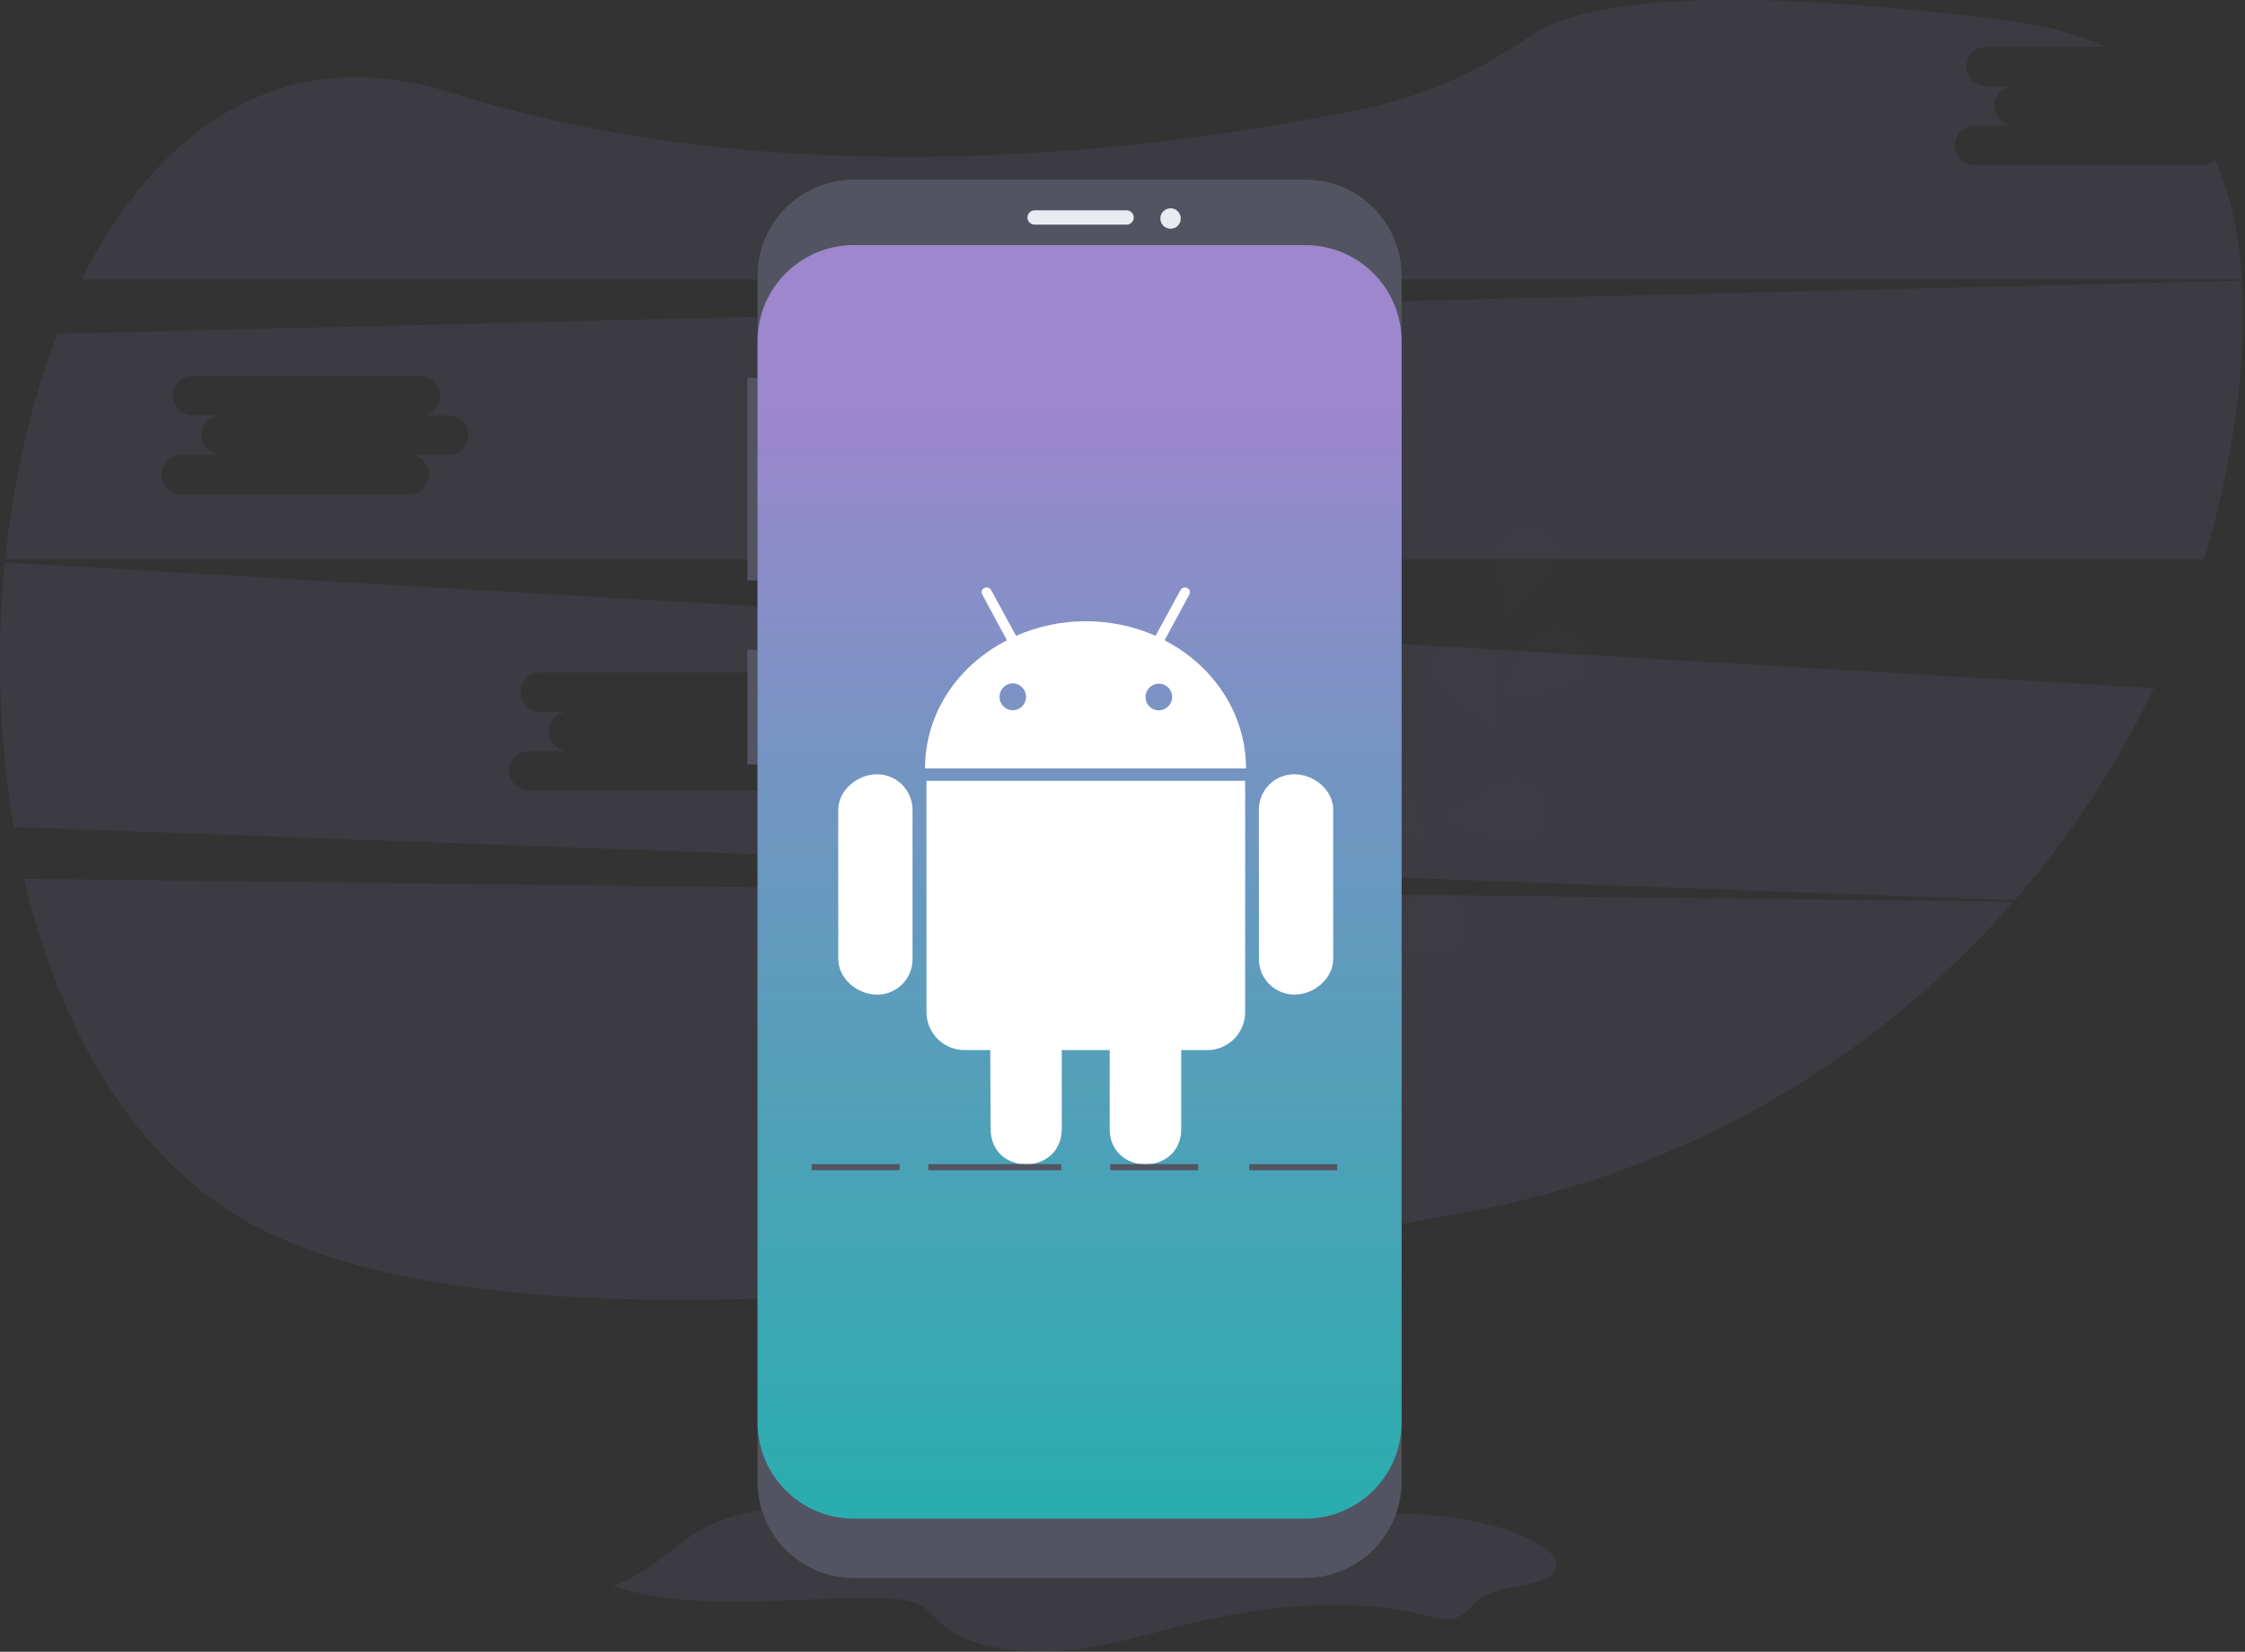 <svg width="1098" height="808" viewBox="0 0 1098 808" fill="none" xmlns="http://www.w3.org/2000/svg">
<rect x="0" y="0" width="1098" height="808" fill="#333333" stroke="none"/>
<g clip-path="url(#clip0)">
<path opacity="0.1" d="M11.85 429.95C29.21 504.15 65.96 568.29 124.04 599.38C244.74 663.99 516.95 630.67 720.11 592.38C822.767 573.098 915.948 519.829 984.65 441.15L11.85 429.95Z" fill="#9D87CD"/>
<path opacity="0.1" d="M1077.2 80.71H965.73C963.175 80.71 960.724 79.695 958.917 77.888C957.11 76.081 956.095 73.63 956.095 71.075C956.095 68.52 957.11 66.069 958.917 64.262C960.724 62.455 963.175 61.44 965.73 61.44H985C982.445 61.44 979.994 60.425 978.187 58.618C976.38 56.811 975.365 54.36 975.365 51.805C975.365 49.25 976.38 46.799 978.187 44.992C979.994 43.185 982.445 42.17 985 42.17H971.24C968.685 42.17 966.234 41.155 964.427 39.348C962.62 37.541 961.605 35.09 961.605 32.535C961.605 29.98 962.62 27.529 964.427 25.722C966.234 23.915 968.685 22.9 971.24 22.9H1029.42C1016.51 16.9 1001.42 12.63 984.04 10.39C825.4 -9.99 768.76 3.49 748.78 17.39C724.13 34.49 696.63 47.07 667.24 53.13C569.36 73.32 386.31 97.62 220.4 45.35C137.94 19.35 76.65 63.27 39.92 136.63H1096.55C1095.17 115.31 1091.04 95.63 1083.46 78.39C1081.72 79.889 1079.5 80.712 1077.2 80.71Z" fill="#9D87CD"/>
<path opacity="0.1" d="M2.39 275.1C-1.892 318.251 -0.439 361.78 6.71 404.55L985.39 440.34C1012.63 409.001 1035.51 374.117 1053.39 336.64L2.39 275.1ZM389.47 367.45H370.2C372.755 367.45 375.206 368.465 377.013 370.272C378.82 372.079 379.835 374.53 379.835 377.085C379.835 379.64 378.82 382.091 377.013 383.898C375.206 385.705 372.755 386.72 370.2 386.72H258.73C256.175 386.72 253.724 385.705 251.917 383.898C250.11 382.091 249.095 379.64 249.095 377.085C249.095 374.53 250.11 372.079 251.917 370.272C253.724 368.465 256.175 367.45 258.73 367.45H278C275.445 367.45 272.994 366.435 271.187 364.628C269.38 362.821 268.365 360.37 268.365 357.815C268.365 355.26 269.38 352.809 271.187 351.002C272.994 349.195 275.445 348.18 278 348.18H264.24C261.685 348.18 259.234 347.165 257.427 345.358C255.62 343.551 254.605 341.1 254.605 338.545C254.605 335.99 255.62 333.539 257.427 331.732C259.234 329.925 261.685 328.91 264.24 328.91H375.71C378.265 328.91 380.716 329.925 382.523 331.732C384.33 333.539 385.345 335.99 385.345 338.545C385.345 341.1 384.33 343.551 382.523 345.358C380.716 347.165 378.265 348.18 375.71 348.18H389.47C392.025 348.18 394.476 349.195 396.283 351.002C398.09 352.809 399.105 355.26 399.105 357.815C399.105 360.37 398.09 362.821 396.283 364.628C394.476 366.435 392.025 367.45 389.47 367.45V367.45Z" fill="#9D87CD"/>
<path opacity="0.1" d="M1096.6 137.29L28.11 163.29C15.12 196.69 6.55 234.46 2.55 273.62H1077.88C1084.9 250.622 1090.09 227.106 1093.41 203.29C1096.61 180.27 1097.89 158.02 1096.6 137.29ZM219.47 222.45H200.2C202.755 222.45 205.206 223.465 207.013 225.272C208.82 227.079 209.835 229.53 209.835 232.085C209.835 234.64 208.82 237.091 207.013 238.898C205.206 240.705 202.755 241.72 200.2 241.72H88.73C86.175 241.72 83.724 240.705 81.917 238.898C80.11 237.091 79.095 234.64 79.095 232.085C79.095 229.53 80.11 227.079 81.917 225.272C83.724 223.465 86.175 222.45 88.73 222.45H108C105.445 222.45 102.994 221.435 101.187 219.628C99.38 217.821 98.365 215.37 98.365 212.815C98.365 210.26 99.38 207.809 101.187 206.002C102.994 204.195 105.445 203.18 108 203.18H94.24C91.685 203.18 89.234 202.165 87.427 200.358C85.62 198.551 84.605 196.1 84.605 193.545C84.605 190.99 85.62 188.539 87.427 186.732C89.234 184.925 91.685 183.91 94.24 183.91H205.71C208.265 183.91 210.716 184.925 212.523 186.732C214.33 188.539 215.345 190.99 215.345 193.545C215.345 196.1 214.33 198.551 212.523 200.358C210.716 202.165 208.265 203.18 205.71 203.18H219.47C222.025 203.18 224.476 204.195 226.283 206.002C228.09 207.809 229.105 210.26 229.105 212.815C229.105 215.37 228.09 217.821 226.283 219.628C224.476 221.435 222.025 222.45 219.47 222.45V222.45Z" fill="#9D87CD"/>
<g opacity="0.1">
<path opacity="0.1" d="M677.55 623.28C677.55 623.28 705.75 553.78 758.41 528C780.576 517.341 798.686 499.778 810.02 477.95C815.314 467.535 819.642 456.656 822.95 445.45" stroke="#535461" stroke-width="2" stroke-miterlimit="10"/>
<path opacity="0.1" d="M856.04 429C850.55 435.9 822.14 446 822.14 446C822.14 446 825.56 416 831.05 409.15C833.776 406.121 837.554 404.245 841.615 403.907C845.676 403.568 849.713 404.792 852.903 407.328C856.092 409.865 858.194 413.522 858.779 417.555C859.364 421.588 858.388 425.692 856.05 429.03L856.04 429Z" fill="#9D87CD"/>
<path opacity="0.1" d="M846.29 483.66C837.93 486.47 808.61 479.48 808.61 479.48C808.61 479.48 827.76 456.2 836.12 453.39C840.048 452.348 844.226 452.84 847.804 454.766C851.383 456.692 854.095 459.907 855.389 463.759C856.684 467.612 856.463 471.812 854.773 475.508C853.083 479.204 850.05 482.119 846.29 483.66V483.66Z" fill="#9D87CD"/>
<path opacity="0.1" d="M793.43 548.26C784.8 546.47 763.01 525.63 763.01 525.63C763.01 525.63 791.29 515.2 799.93 516.99C803.84 518.08 807.189 520.614 809.3 524.081C811.411 527.547 812.126 531.686 811.299 535.66C810.473 539.633 808.168 543.145 804.85 545.482C801.532 547.82 797.45 548.809 793.43 548.25V548.26Z" fill="#9D87CD"/>
<path opacity="0.1" d="M742.43 588.14C733.62 587.83 708.62 570.98 708.62 570.98C708.62 570.98 734.74 555.95 743.55 556.23C745.739 556.162 747.92 556.543 749.955 557.352C751.991 558.16 753.839 559.378 755.385 560.93C756.931 562.482 758.142 564.335 758.943 566.374C759.743 568.413 760.117 570.594 760.04 572.783C759.963 574.973 759.437 577.123 758.496 579.1C757.554 581.078 756.216 582.841 754.566 584.281C752.915 585.721 750.986 586.806 748.898 587.47C746.811 588.134 744.609 588.362 742.43 588.14V588.14Z" fill="#9D87CD"/>
<path opacity="0.1" d="M781.31 459.95C782.44 468.7 801.53 492.02 801.53 492.02C801.53 492.02 814.1 464.62 812.98 455.87C812.199 451.883 809.931 448.343 806.635 445.967C803.339 443.591 799.263 442.558 795.234 443.077C791.205 443.596 787.524 445.629 784.938 448.762C782.352 451.896 781.055 455.895 781.31 459.95Z" fill="#9D87CD"/>
<path opacity="0.1" d="M722.25 507.34C725.94 515.34 751.14 531.89 751.14 531.89C751.14 531.89 754.94 501.98 751.25 493.98C750.464 491.938 749.267 490.079 747.734 488.519C746.201 486.958 744.364 485.728 742.337 484.905C740.31 484.082 738.135 483.683 735.948 483.734C733.76 483.785 731.607 484.284 729.62 485.2C727.633 486.116 725.855 487.429 724.396 489.06C722.937 490.69 721.828 492.602 721.137 494.678C720.446 496.754 720.189 498.95 720.38 501.13C720.572 503.309 721.208 505.426 722.25 507.35V507.34Z" fill="#9D87CD"/>
<path opacity="0.1" d="M671.17 561.28C673.45 569.8 695.5 590.36 695.5 590.36C695.5 590.36 704.3 561.53 702.01 553.01C700.701 549.167 697.98 545.965 694.398 544.054C690.816 542.143 686.642 541.664 682.721 542.716C678.799 543.767 675.424 546.27 673.28 549.717C671.135 553.164 670.381 557.298 671.17 561.28Z" fill="#9D87CD"/>
<path opacity="0.25" d="M856.04 429C850.55 435.9 822.14 446 822.14 446C822.14 446 825.56 416 831.05 409.15C833.776 406.121 837.554 404.245 841.615 403.907C845.676 403.568 849.713 404.792 852.903 407.328C856.092 409.865 858.194 413.522 858.779 417.555C859.364 421.588 858.388 425.692 856.05 429.03L856.04 429Z" fill="black"/>
<path opacity="0.25" d="M846.29 483.66C837.93 486.47 808.61 479.48 808.61 479.48C808.61 479.48 827.76 456.2 836.12 453.39C840.048 452.348 844.226 452.84 847.804 454.766C851.383 456.692 854.095 459.907 855.389 463.759C856.684 467.612 856.463 471.812 854.773 475.508C853.083 479.204 850.05 482.119 846.29 483.66V483.66Z" fill="black"/>
<path opacity="0.25" d="M793.43 548.26C784.8 546.47 763.01 525.63 763.01 525.63C763.01 525.63 791.29 515.2 799.93 516.99C803.84 518.08 807.189 520.614 809.3 524.081C811.411 527.547 812.126 531.686 811.299 535.66C810.473 539.633 808.168 543.145 804.85 545.482C801.532 547.82 797.45 548.809 793.43 548.25V548.26Z" fill="black"/>
<path opacity="0.25" d="M742.43 588.14C733.62 587.83 708.62 570.98 708.62 570.98C708.62 570.98 734.74 555.95 743.55 556.23C745.739 556.162 747.92 556.543 749.955 557.352C751.991 558.16 753.839 559.378 755.385 560.93C756.931 562.482 758.142 564.335 758.943 566.374C759.743 568.413 760.117 570.594 760.04 572.783C759.963 574.973 759.437 577.123 758.496 579.1C757.554 581.078 756.216 582.841 754.566 584.281C752.915 585.721 750.986 586.806 748.898 587.47C746.811 588.134 744.609 588.362 742.43 588.14V588.14Z" fill="black"/>
<path opacity="0.25" d="M781.31 459.95C782.44 468.7 801.53 492.02 801.53 492.02C801.53 492.02 814.1 464.62 812.98 455.87C812.199 451.883 809.931 448.343 806.635 445.967C803.339 443.591 799.263 442.558 795.234 443.077C791.205 443.596 787.524 445.629 784.938 448.762C782.352 451.896 781.055 455.895 781.31 459.95Z" fill="black"/>
<path opacity="0.25" d="M722.25 507.34C725.94 515.34 751.14 531.89 751.14 531.89C751.14 531.89 754.94 501.98 751.25 493.98C750.464 491.938 749.267 490.079 747.734 488.519C746.201 486.958 744.364 485.728 742.337 484.905C740.31 484.082 738.135 483.683 735.948 483.734C733.76 483.785 731.607 484.284 729.62 485.2C727.633 486.116 725.855 487.429 724.396 489.06C722.937 490.69 721.828 492.602 721.137 494.678C720.446 496.754 720.189 498.95 720.38 501.13C720.572 503.309 721.208 505.426 722.25 507.35V507.34Z" fill="black"/>
<path opacity="0.25" d="M671.17 561.28C673.45 569.8 695.5 590.36 695.5 590.36C695.5 590.36 704.3 561.53 702.01 553.01C700.701 549.167 697.98 545.965 694.398 544.054C690.816 542.143 686.642 541.664 682.721 542.716C678.799 543.767 675.424 546.27 673.28 549.717C671.135 553.164 670.381 557.298 671.17 561.28Z" fill="black"/>
</g>
<g opacity="0.1">
<path opacity="0.1" d="M657.55 521.66C657.55 521.66 661.11 446.74 702.24 404.95C719.586 387.526 730.815 364.947 734.24 340.6C735.782 329.028 736.261 317.339 735.67 305.68" stroke="#535461" stroke-width="2" stroke-miterlimit="10"/>
<path opacity="0.1" d="M761.55 279.19C758.66 287.52 735.2 306.45 735.2 306.45C735.2 306.45 728.5 277.06 731.39 268.73C731.963 266.611 732.966 264.633 734.337 262.918C735.707 261.204 737.415 259.789 739.356 258.763C741.296 257.737 743.427 257.121 745.616 256.954C747.804 256.787 750.004 257.072 752.078 257.791C754.152 258.51 756.055 259.648 757.67 261.135C759.285 262.621 760.577 264.424 761.466 266.431C762.354 268.438 762.82 270.607 762.835 272.802C762.849 274.997 762.412 277.171 761.55 279.19V279.19Z" fill="#9D87CD"/>
<path opacity="0.1" d="M770.43 333.95C763.43 339.37 733.49 342.51 733.49 342.51C733.49 342.51 743.84 314.19 750.79 308.77C752.425 307.316 754.341 306.213 756.419 305.529C758.497 304.845 760.693 304.594 762.872 304.793C765.051 304.991 767.166 305.634 769.087 306.682C771.007 307.731 772.692 309.161 774.038 310.887C775.383 312.612 776.361 314.594 776.91 316.712C777.459 318.83 777.567 321.038 777.229 323.2C776.891 325.361 776.113 327.431 774.944 329.28C773.774 331.129 772.238 332.718 770.43 333.95V333.95Z" fill="#9D87CD"/>
<path opacity="0.1" d="M741.98 412.47C733.24 413.64 705.78 401.21 705.78 401.21C705.78 401.21 729.01 381.99 737.78 380.82C739.926 380.389 742.137 380.404 744.277 380.862C746.417 381.32 748.44 382.212 750.222 383.483C752.003 384.755 753.505 386.378 754.634 388.253C755.763 390.127 756.495 392.214 756.786 394.383C757.077 396.552 756.919 398.758 756.323 400.863C755.727 402.969 754.706 404.93 753.322 406.626C751.938 408.321 750.221 409.714 748.277 410.72C746.333 411.725 744.203 412.321 742.02 412.47H741.98Z" fill="#9D87CD"/>
<path opacity="0.1" d="M707.09 467C698.67 469.63 669.5 462 669.5 462C669.5 462 689.14 439.13 697.56 436.5C701.511 435.536 705.681 436.113 709.223 438.113C712.764 440.113 715.41 443.387 716.624 447.269C717.838 451.151 717.528 455.349 715.757 459.011C713.986 462.672 710.887 465.522 707.09 466.98V467Z" fill="#9D87CD"/>
<path opacity="0.1" d="M701.26 333.17C705.26 341.05 730.98 356.72 730.98 356.72C730.98 356.72 733.75 326.72 729.79 318.82C727.735 315.309 724.421 312.713 720.52 311.559C716.619 310.405 712.425 310.78 708.791 312.608C705.157 314.435 702.356 317.579 700.957 321.399C699.558 325.218 699.666 329.427 701.26 333.17V333.17Z" fill="#9D87CD"/>
<path opacity="0.1" d="M661.26 397.47C667.4 403.8 696.66 411.05 696.66 411.05C696.66 411.05 690.33 381.58 684.19 375.25C681.179 372.512 677.239 371.024 673.17 371.089C669.101 371.154 665.209 372.766 662.288 375.599C659.366 378.432 657.633 382.271 657.442 386.336C657.251 390.401 658.617 394.386 661.26 397.48V397.47Z" fill="#9D87CD"/>
<path opacity="0.1" d="M630.96 465.29C635.96 472.57 663.56 484.66 663.56 484.66C663.56 484.66 662.3 454.54 657.32 447.26C654.801 444.105 651.182 442.019 647.19 441.421C643.197 440.822 639.126 441.755 635.792 444.032C632.458 446.309 630.109 449.763 629.214 453.7C628.32 457.637 628.947 461.766 630.97 465.26L630.96 465.29Z" fill="#9D87CD"/>
</g>
<path opacity="0.1" d="M299.74 775.76C339.06 788.98 387.03 780.94 431.64 781.87C437.75 782 444.21 782.38 449.11 784.66C454.01 786.94 456.42 790.66 459.78 793.81C472.28 805.6 497.89 809.39 520.28 807.39C542.67 805.39 563.2 798.77 584.28 793.73C620.8 785.01 662.55 781.05 698.57 790.55C701.88 791.42 705.36 792.42 708.9 792.08C716.8 791.3 719.15 784.98 724.67 781.37C734.67 774.85 756.3 776.62 760.67 768.03C763.24 763.03 757.33 757.83 750.9 754.39C726.28 741.23 691.06 739.06 658.84 741.09C626.62 743.12 594.94 748.72 562.55 748.74C522.2 748.74 483.21 740.15 443.25 736.63C415.57 734.19 385.36 734.49 359.41 741.63C331.36 749.45 325.16 766.89 299.74 775.76Z" fill="#9D87CD"/>
<path d="M372.51 184.9H365.51V283.9H372.51V184.9Z" fill="#535461"/>
<path d="M372.51 317.9H365.51V373.9H372.51V317.9Z" fill="#535461"/>
<path d="M638.41 87.9H417.61C391.597 87.9 370.51 108.987 370.51 135V724.8C370.51 750.813 391.597 771.9 417.61 771.9H638.41C664.423 771.9 685.51 750.813 685.51 724.8V135C685.51 108.987 664.423 87.9 638.41 87.9Z" fill="#535461"/>
<path d="M638.41 119.9H417.61C391.597 119.9 370.51 140.987 370.51 167V695.8C370.51 721.813 391.597 742.9 417.61 742.9H638.41C664.423 742.9 685.51 721.813 685.51 695.8V167C685.51 140.987 664.423 119.9 638.41 119.9Z" fill="url(#paint0_linear)"/>
<path d="M551.01 102.9H506.01C504.077 102.9 502.51 104.467 502.51 106.4C502.51 108.333 504.077 109.9 506.01 109.9H551.01C552.943 109.9 554.51 108.333 554.51 106.4C554.51 104.467 552.943 102.9 551.01 102.9Z" fill="#EAEAF3"/>
<path d="M572.51 111.9C575.271 111.9 577.51 109.661 577.51 106.9C577.51 104.139 575.271 101.9 572.51 101.9C569.749 101.9 567.51 104.139 567.51 106.9C567.51 109.661 569.749 111.9 572.51 111.9Z" fill="#EAEAF3"/>
<path d="M446.31 396.1V469.1C446.335 471.389 445.905 473.66 445.045 475.781C444.184 477.902 442.911 479.831 441.298 481.456C439.686 483.081 437.766 484.369 435.652 485.245C433.537 486.121 431.269 486.568 428.98 486.56C419.34 486.56 409.98 478.75 409.98 469.1V396.1C409.98 386.58 419.31 378.77 428.98 378.77C433.571 378.788 437.968 380.62 441.214 383.866C444.46 387.112 446.292 391.509 446.31 396.1V396.1ZM453.12 495.04C453.115 497.491 453.594 499.918 454.529 502.183C455.464 504.448 456.838 506.506 458.571 508.239C460.304 509.972 462.362 511.346 464.627 512.281C466.892 513.217 469.319 513.695 471.77 513.69H484.31L484.5 552.2C484.5 575.45 519.29 575.27 519.29 552.2V513.7H542.73V552.21C542.73 575.34 577.73 575.4 577.73 552.21V513.7H590.46C592.901 513.692 595.317 513.204 597.57 512.262C599.822 511.321 601.867 509.945 603.588 508.213C605.308 506.481 606.671 504.427 607.598 502.169C608.525 499.91 608.998 497.491 608.99 495.05V381.95H453.12V495.04ZM609.41 375.87H452.41C452.41 348.87 468.54 325.45 492.49 313.23L480.49 290.98C478.73 287.89 483.2 285.98 484.71 288.59L496.94 311.03C507.701 306.322 519.319 303.892 531.065 303.892C542.811 303.892 554.429 306.322 565.19 311.03L577.35 288.66C578.93 285.95 583.35 287.97 581.57 291.05L569.57 313.23C593.28 325.45 609.41 348.9 609.41 375.87ZM501.83 340.87C501.83 339.114 501.133 337.43 499.891 336.189C498.65 334.947 496.966 334.25 495.21 334.25C493.5 334.316 491.882 335.043 490.696 336.276C489.51 337.509 488.847 339.154 488.847 340.865C488.847 342.576 489.51 344.221 490.696 345.454C491.882 346.687 493.5 347.414 495.21 347.48C496.961 347.48 498.64 346.787 499.88 345.552C501.121 344.317 501.822 342.641 501.83 340.89V340.87ZM573.3 340.87C573.28 339.581 572.879 338.327 572.146 337.266C571.414 336.205 570.383 335.386 569.185 334.91C567.987 334.435 566.675 334.325 565.414 334.595C564.154 334.866 563.002 335.503 562.104 336.428C561.206 337.353 560.602 338.523 560.368 339.79C560.135 341.058 560.283 342.367 560.793 343.551C561.303 344.734 562.153 345.74 563.234 346.442C564.316 347.143 565.581 347.508 566.87 347.49C568.592 347.451 570.231 346.737 571.433 345.503C572.635 344.269 573.306 342.613 573.3 340.89V340.87ZM633.04 378.75C630.762 378.743 628.506 379.187 626.4 380.056C624.295 380.924 622.382 382.201 620.771 383.811C619.161 385.422 617.884 387.335 617.016 389.44C616.147 391.546 615.703 393.802 615.71 396.08V469.08C615.701 471.365 616.142 473.629 617.008 475.743C617.874 477.857 619.148 479.779 620.757 481.401C622.367 483.022 624.28 484.311 626.387 485.192C628.495 486.074 630.755 486.532 633.04 486.54C642.75 486.54 652.04 478.73 652.04 469.08V396.08C652.01 386.4 642.68 378.77 633.04 378.77V378.75Z" fill="white"/>
<path d="M519.01 569.46H454.01V572.46H519.01V569.46Z" fill="#535461"/>
<path d="M586.01 569.46H543.01V572.46H586.01V569.46Z" fill="#535461"/>
<path d="M440.01 569.46H397.01V572.46H440.01V569.46Z" fill="#535461"/>
<path d="M654.01 569.46H611.01V572.46H654.01V569.46Z" fill="#535461"/>
</g>
<defs>
<linearGradient id="paint0_linear" x1="528" y1="199" x2="528.01" y2="742.9" gradientUnits="userSpaceOnUse">
<stop stop-color="#9D87CD"/>
<stop offset="1" stop-color="#24B8B8" stop-opacity="0.89"/>
</linearGradient>
<clipPath id="clip0">
<rect width="1097.1" height="807.9" fill="white"/>
</clipPath>
</defs>
</svg>
